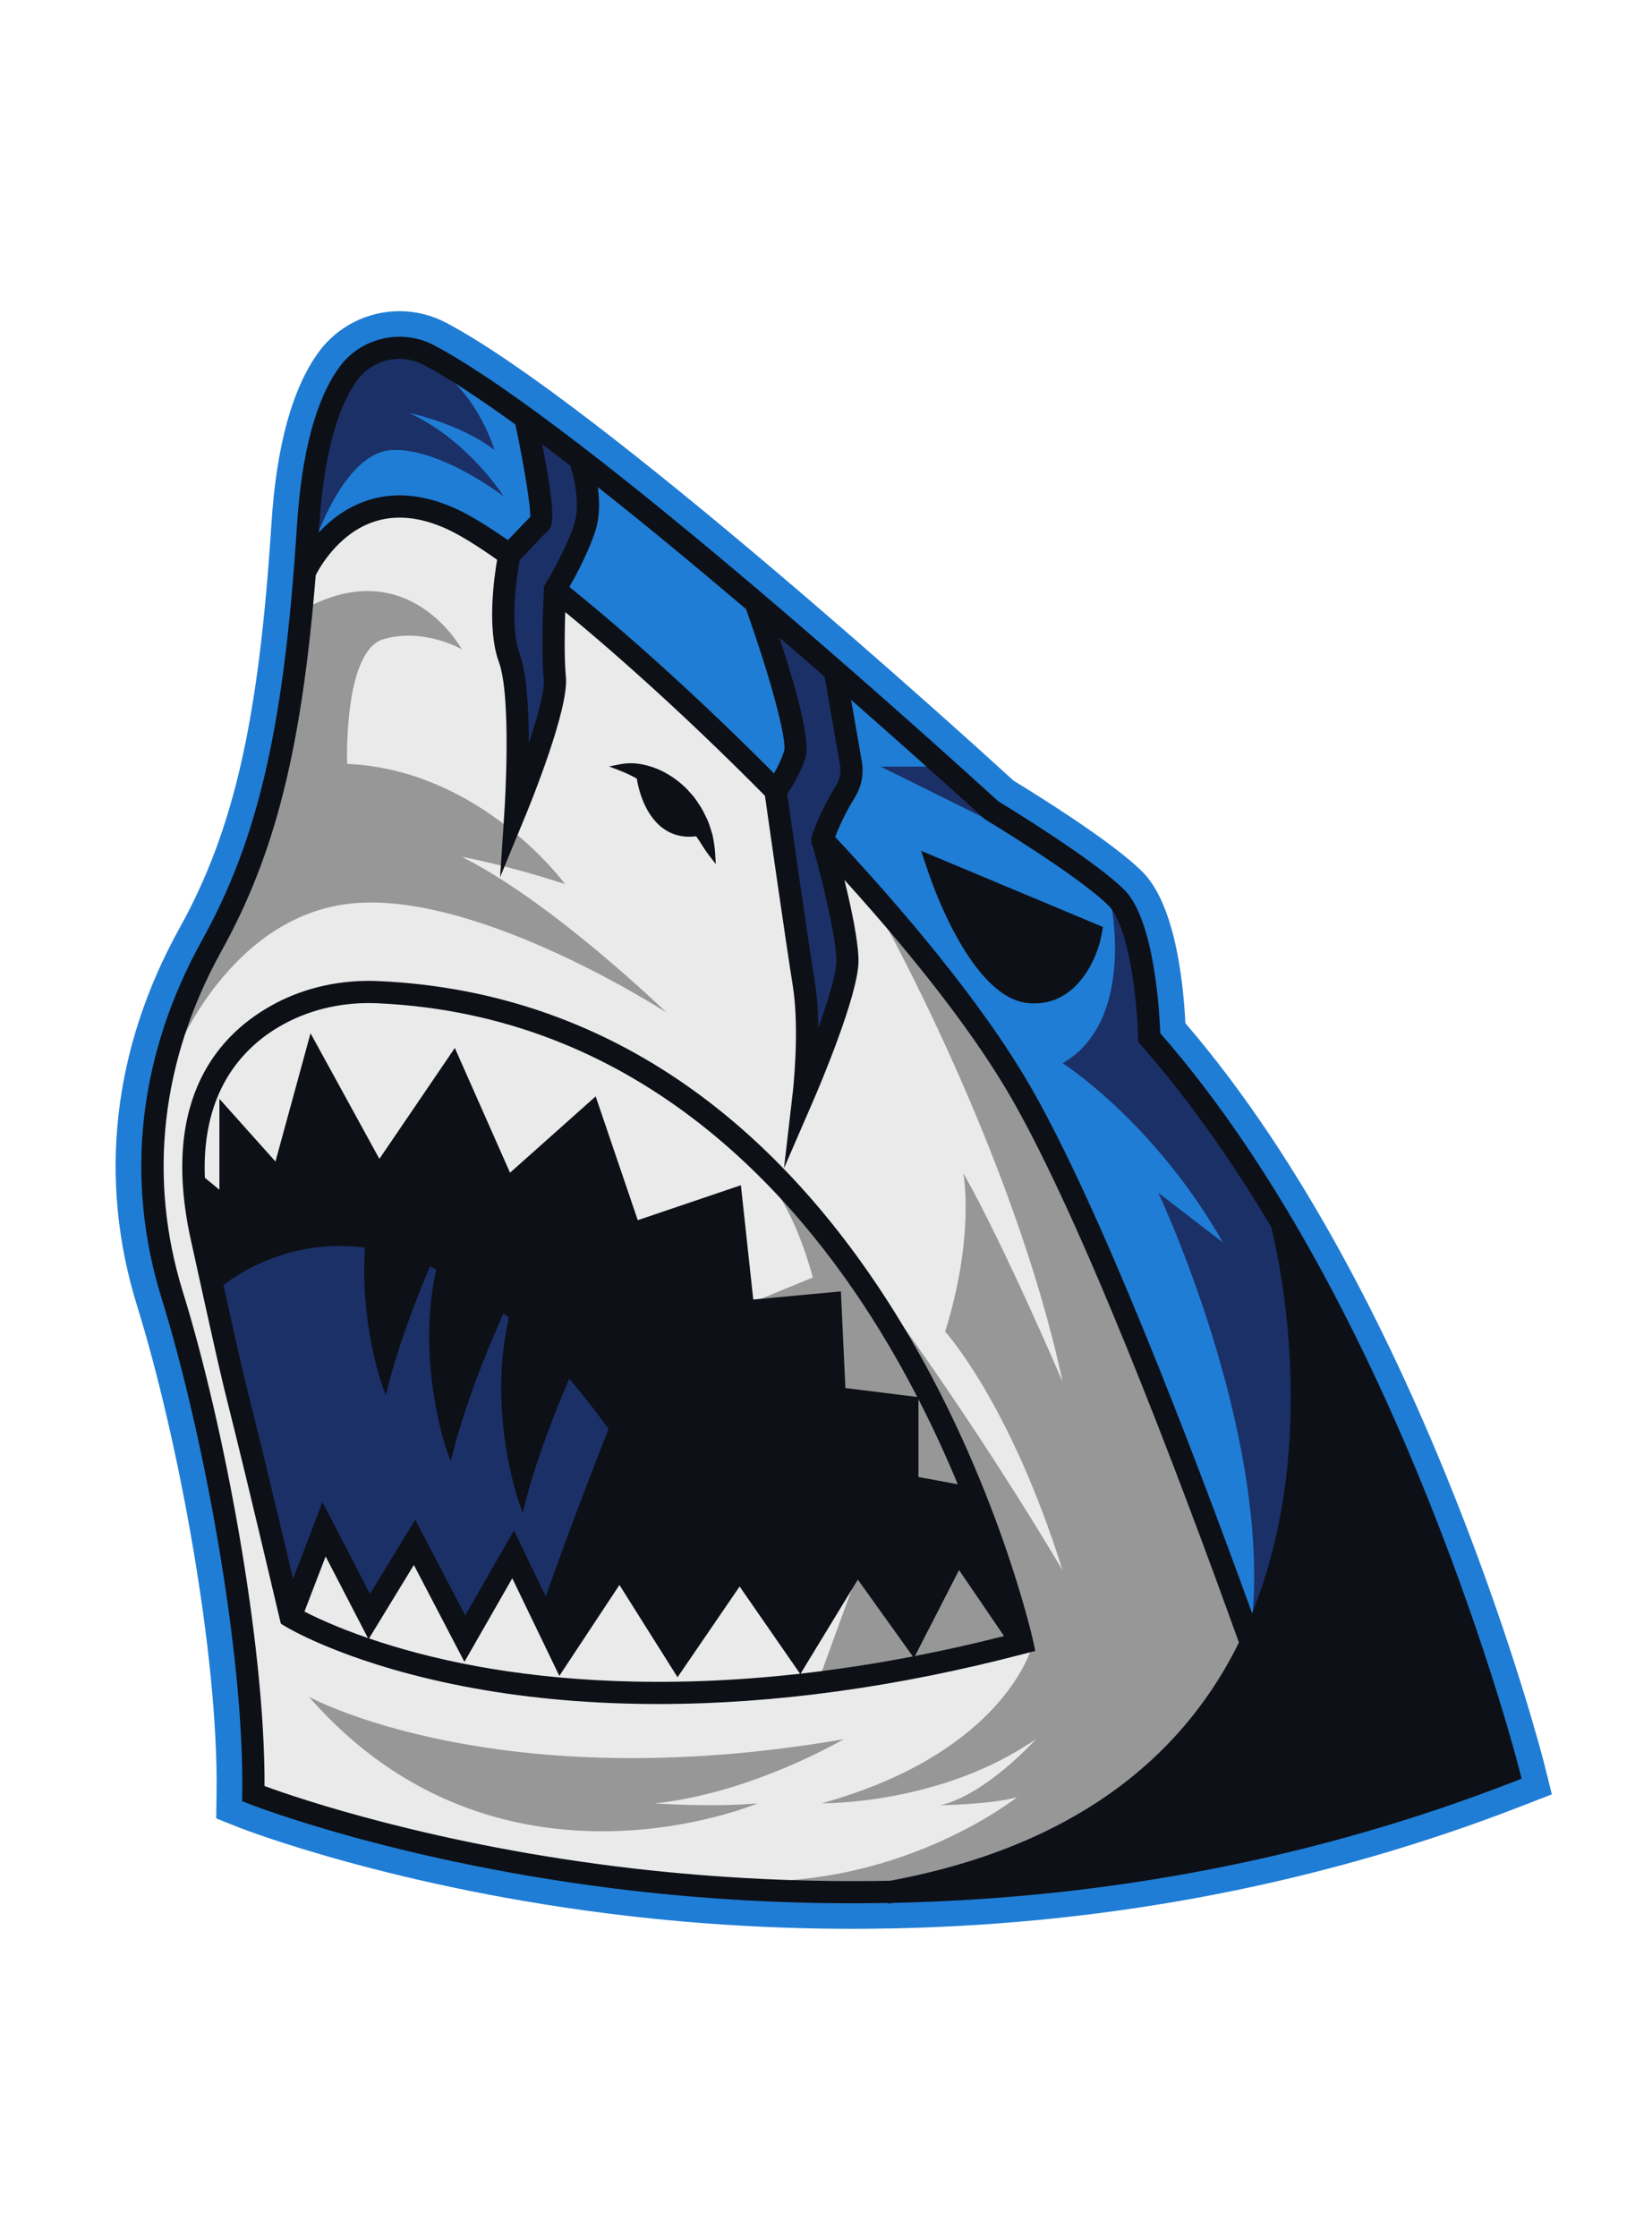 <svg xmlns="http://www.w3.org/2000/svg" xmlns:xlink="http://www.w3.org/1999/xlink" width="130" zoomAndPan="magnify" viewBox="0 0 97.5 132" height="176" preserveAspectRatio="xMidYMid meet" version="1.0"><defs><clipPath id="79e8b30b3b"><path d="M 6 18.34 L 91.59 18.34 L 91.59 113.848 L 6 113.848 Z M 6 18.34 " clip-rule="nonzero"/></clipPath></defs><g clip-path="url(#79e8b30b3b)"><path fill="#1f7dd5" d="M 51.18 113.824 C 50.902 113.828 50.621 113.828 50.324 113.828 C 45.891 113.828 41.426 113.574 37.051 113.066 C 23.355 111.477 14.203 107.887 14.117 107.852 L 12.762 107.312 L 12.781 105.82 C 12.902 97.656 10.496 84.801 8.098 77.086 C 5.773 69.621 6.641 61.902 10.602 54.762 C 13.809 48.973 15.277 42.508 16.02 30.91 C 16.312 26.309 17.258 22.898 18.816 20.766 C 19.918 19.262 21.699 18.363 23.582 18.363 C 24.539 18.363 25.488 18.602 26.332 19.047 C 35.281 23.781 57.078 43.566 59.824 46.074 C 61.246 46.941 65.656 49.684 67.418 51.441 C 69.312 53.328 69.828 57.738 69.961 60.383 C 84.172 76.926 91.059 103.766 91.125 104.035 L 91.59 105.891 L 89.812 106.582 C 78.199 111.094 65.766 113.52 52.848 113.801 Z M 51.18 113.824 " fill-opacity="1" fill-rule="nonzero"/></g><path fill="#eaeaea" d="M 59.93 64.805 C 57.789 61.047 54.184 56.367 49.457 51.203 C 49.457 51.203 49.457 51.203 49.457 51.199 C 49.457 51.199 49.457 51.199 49.453 51.199 C 49.895 52.918 50.473 55.434 50.473 56.707 C 50.473 58.73 47.961 64.543 47.855 64.793 L 46.629 67.617 L 46.984 64.559 C 46.988 64.523 47.418 60.766 46.988 58.109 C 46.578 55.578 45.5 48.012 45.34 46.871 C 41.285 42.766 36.902 38.746 33.172 35.711 C 33.129 36.844 33.082 38.789 33.199 39.961 C 33.387 41.797 31.113 47.367 30.855 47.996 L 29.797 50.559 L 29.98 47.793 C 29.984 47.727 30.41 41.113 29.637 39.004 C 28.91 37.027 29.387 33.91 29.562 32.941 C 28.32 32.059 27.297 31.426 26.527 31.066 C 24.82 30.273 23.246 30.133 21.848 30.656 C 19.727 31.441 18.629 33.504 18.441 33.891 L 18.441 33.895 C 17.609 44.191 16.039 50.363 12.898 56.027 C 9.297 62.527 8.504 69.543 10.609 76.312 C 13.035 84.113 15.477 97.098 15.414 105.539 C 17.035 106.145 25.332 109.074 37.387 110.469 C 41.711 110.969 46.844 111.301 52.551 111.191 C 52.555 111.191 52.555 111.191 52.555 111.191 C 61.551 109.523 68.109 105.512 72.051 99.266 C 72.531 98.508 72.961 97.73 73.348 96.941 C 69.66 86.699 64.137 72.184 59.93 64.805 Z M 38.68 45.543 C 39.32 45.801 39.906 46.211 40.398 46.699 L 40.738 47.086 C 40.859 47.219 40.945 47.363 41.047 47.504 C 41.25 47.785 41.395 48.094 41.539 48.402 C 41.621 48.551 41.668 48.715 41.723 48.875 C 41.773 49.035 41.824 49.195 41.867 49.359 C 41.934 49.688 41.988 50.02 42.008 50.355 C 41.797 50.082 41.633 49.805 41.457 49.535 C 41.363 49.402 41.27 49.27 41.184 49.141 C 38.227 49.594 37.777 45.898 37.77 45.82 C 37.426 45.625 37.062 45.445 36.668 45.293 C 37.336 45.16 38.039 45.293 38.68 45.543 Z M 60.441 97.391 C 51.977 99.617 44.742 100.363 38.852 100.363 C 34.469 100.363 30.832 99.949 27.992 99.43 C 20.75 98.109 17.066 95.887 16.91 95.793 L 16.75 95.691 L 16.707 95.508 C 14.812 87.465 14.141 84.773 13.738 83.164 C 13.227 81.105 13.117 80.68 11.453 73.102 C 9.645 64.863 13.113 61.098 16.34 59.395 C 18.121 58.449 20.191 58.004 22.32 58.098 C 29.238 58.406 35.566 60.645 41.137 64.75 C 45.578 68.023 49.543 72.488 52.922 78.012 C 58.66 87.402 60.75 96.758 60.773 96.852 L 60.863 97.281 Z M 59.586 96.676 C 45.324 100.332 34.672 99.719 28.215 98.547 C 22.312 97.48 18.766 95.762 17.715 95.199 L 19.188 91.359 L 21.762 96.328 L 24.438 91.945 L 27.414 97.652 L 30.246 92.707 L 33.039 98.492 L 36.562 93.16 L 39.992 98.609 L 43.652 93.27 L 47.223 98.426 L 50.613 92.852 L 53.914 97.457 L 56.574 92.262 Z M 54.004 87.328 L 54.004 82.625 L 49.703 82.09 L 49.441 76.434 L 44.277 76.91 L 43.555 70.219 L 37.512 72.266 L 35.066 65.059 L 30.031 69.539 L 26.809 62.258 L 22.371 68.773 L 18.391 61.508 L 16.355 68.953 L 13.152 65.375 L 13.152 70.637 L 11.895 69.602 C 11.648 64.188 14.285 61.512 16.773 60.195 C 18.406 59.332 20.316 58.918 22.285 59.004 C 37.531 59.684 46.934 69.965 52.133 78.465 C 54.133 81.734 55.688 84.996 56.855 87.859 Z M 54.004 87.328 " fill-opacity="1" fill-rule="nonzero"/><path fill="#1b3067" d="M 66.844 54.793 L 68.18 61.816 C 75.68 70.559 77.352 76.602 77.352 76.602 L 77.352 93.035 L 73.883 95.758 C 75.047 84.535 68.359 70.387 68.359 70.387 L 72.188 73.332 C 68.047 66.113 62.715 62.746 62.715 62.746 C 67.039 60.262 65.566 53.293 65.566 53.293 C 66.863 53.609 66.844 54.793 66.844 54.793 Z M 33.547 80.996 C 32.863 82.539 31.605 85.566 30.82 88.594 C 30.82 88.594 28.906 83.289 30.262 77.699 C 30.059 77.523 29.852 77.355 29.648 77.188 C 29.18 78.199 27.531 81.879 26.57 85.562 C 26.57 85.562 24.688 80.34 25.98 74.805 C 25.75 74.688 25.512 74.582 25.277 74.477 C 24.574 76.109 23.461 78.883 22.734 81.656 C 22.734 81.656 21.398 77.941 21.754 73.457 C 21.586 73.434 21.422 73.41 21.254 73.395 C 16.84 72.938 13.75 75.133 12.973 75.758 C 14.043 80.633 14.188 81.195 14.625 82.949 C 15 84.461 15.617 86.926 17.258 93.867 L 19.066 89.145 L 21.828 94.484 L 24.5 90.102 L 27.453 95.758 L 30.32 90.754 L 32.238 94.734 C 34.047 89.625 35.746 85.328 36.148 84.305 C 35.285 83.105 34.418 82.004 33.547 80.996 Z M 55.781 45.242 L 51.977 45.242 L 59.59 49.012 Z M 18.574 32.012 C 18.574 32.012 20.281 26.707 23.133 26.559 C 25.98 26.414 29.719 29.285 29.719 29.285 C 29.719 29.285 27.656 25.996 24.148 24.371 C 24.148 24.371 27.16 24.988 29.184 26.562 C 29.184 26.562 28.254 23.328 25.734 21.707 L 24.559 20.555 C 24.559 20.555 20.906 20.465 19.836 23.352 C 18.766 26.238 18.234 28.637 18.234 28.637 Z M 48.086 49.727 L 48.086 49.609 L 48.066 49.543 L 48.102 49.414 C 48.117 49.367 48.488 48.137 49.512 46.473 C 49.762 46.062 49.852 45.582 49.77 45.113 L 48.848 39.824 L 48.844 39.824 C 47.797 38.91 46.703 37.965 45.57 36.996 C 46.398 39.438 47.695 43.594 47.332 44.68 C 46.977 45.734 46.48 46.473 46.242 46.789 C 46.426 48.082 47.48 55.477 47.883 57.969 C 48.082 59.191 48.109 60.609 48.078 61.82 C 48.805 59.914 49.559 57.684 49.559 56.707 C 49.559 54.984 48.34 50.523 48.133 49.777 Z M 33.832 27.363 C 33.105 26.801 32.391 26.258 31.699 25.746 L 31.695 25.746 C 32.703 30.703 32.371 31.016 32.188 31.188 C 31.879 31.48 30.805 32.621 30.484 32.957 C 30.359 33.625 29.809 36.836 30.488 38.695 C 30.984 40.047 31.039 42.91 30.996 45.082 C 31.684 43.172 32.379 40.938 32.293 40.051 C 32.113 38.262 32.293 34.91 32.297 34.77 L 32.305 34.652 L 32.367 34.555 C 32.379 34.535 33.562 32.598 34.082 30.984 C 34.199 30.617 34.246 30.211 34.246 29.805 C 34.246 28.758 33.945 27.715 33.832 27.363 Z M 33.832 27.363 " fill-opacity="1" fill-rule="nonzero"/><path fill="#979797" d="M 73.969 96.766 C 73.969 96.766 71 107.543 60.863 110.324 C 50.73 113.105 42.578 110.945 42.578 110.945 C 52.855 111.801 60.02 106.062 60.02 106.062 C 58.594 106.477 55.508 106.535 55.508 106.535 C 58.238 105.883 61.145 102.629 61.145 102.629 C 55.508 106.535 48.504 106.418 48.504 106.418 C 59.188 103.457 60.863 97.281 60.863 97.281 L 60.707 96.859 L 48.207 99.457 L 50.613 92.852 L 56.457 90.785 L 59.68 94.09 L 58.121 89.895 L 57.586 88.676 L 54.695 89.066 L 44.277 76.91 L 47.973 75.387 C 46.844 71.242 45.309 69.629 45.309 69.629 C 48.398 71.695 51.824 76.891 54.367 81.324 L 54.203 80.953 L 51.297 75.504 C 57.887 84.383 62.715 92.68 62.715 92.68 C 59.59 82.73 55.781 78.586 55.781 78.586 C 57.559 72.902 56.855 69.23 56.855 69.23 C 59.27 73.492 62.715 81.547 62.715 81.547 C 59.828 68.043 51.977 54.031 51.977 54.031 L 56.16 58.449 L 60.555 64.848 L 67.559 80.656 Z M 38.652 106.426 C 44.348 105.836 49.801 102.637 49.801 102.637 C 29.254 106.191 18.234 100.137 18.234 100.137 C 29.391 112.91 44.707 106.426 44.707 106.426 C 41.977 106.664 38.652 106.426 38.652 106.426 Z M 39.336 59.754 C 39.336 59.754 32.598 53.223 27.254 50.566 C 27.254 50.566 29.703 50.988 33.348 52.172 C 33.348 52.172 28.445 45.441 20.488 45.078 C 20.488 45.078 20.254 38.434 22.625 37.723 C 25 37.016 27.254 38.316 27.254 38.316 C 27.254 38.316 24.242 32.762 18.27 35.777 L 17.434 39.691 L 15.207 49.727 L 12.223 56.301 L 10.34 59.988 L 10.34 62.246 C 10.34 62.246 13.602 53.812 21.082 53.289 C 28.562 52.766 39.336 59.754 39.336 59.754 Z M 39.336 59.754 " fill-opacity="1" fill-rule="nonzero"/><path fill="#0d1016" d="M 89.66 104.402 C 89.594 104.129 82.668 77.184 68.477 60.973 C 68.43 59.715 68.137 54.289 66.352 52.508 C 64.594 50.758 59.566 47.684 58.914 47.285 C 56.367 44.961 34.492 25.074 25.625 20.379 C 23.715 19.367 21.312 19.914 20.039 21.652 C 18.648 23.551 17.805 26.695 17.527 31.004 C 16.773 42.848 15.254 49.484 11.922 55.492 C 8.168 62.266 7.344 69.578 9.543 76.641 C 11.977 84.465 14.418 97.527 14.297 105.844 L 14.289 106.293 L 14.707 106.457 C 14.789 106.492 23.719 109.996 37.227 111.566 C 41.539 112.066 45.945 112.32 50.324 112.32 C 51.078 112.32 51.77 112.312 52.43 112.301 L 52.441 112.344 L 52.676 112.297 C 65.465 112.031 77.777 109.637 89.266 105.176 L 89.801 104.969 Z M 37.406 110.27 C 25.656 108.91 17.453 106.078 15.613 105.402 C 15.645 96.945 13.195 83.969 10.797 76.254 C 8.711 69.535 9.496 62.578 13.07 56.125 C 16.246 50.398 17.805 44.176 18.633 33.945 C 18.867 33.484 19.934 31.582 21.914 30.844 C 23.262 30.34 24.785 30.477 26.441 31.25 C 27.168 31.59 28.145 32.191 29.34 33.035 C 29.156 34.102 28.73 37.129 29.445 39.074 C 30.207 41.148 29.781 47.715 29.777 47.781 L 29.516 51.766 L 31.039 48.074 C 31.301 47.438 33.59 41.824 33.398 39.941 C 33.293 38.871 33.328 37.125 33.359 36.121 C 36.988 39.102 41.262 43.027 45.148 46.965 C 45.395 48.727 46.402 55.758 46.785 58.141 C 47.215 60.781 46.789 64.496 46.781 64.535 L 46.27 68.945 L 48.035 64.871 C 48.305 64.25 50.668 58.719 50.668 56.707 C 50.668 55.605 50.254 53.625 49.836 51.926 C 54.281 56.836 57.703 61.312 59.75 64.906 C 63.887 72.164 69.301 86.309 73.121 96.934 C 72.746 97.699 72.324 98.449 71.875 99.164 C 67.969 105.355 61.461 109.336 52.531 110.992 C 47.488 111.09 42.395 110.844 37.406 110.27 Z M 25.008 21.535 C 26.395 22.27 28.215 23.453 30.418 25.051 C 30.949 27.562 31.32 29.895 31.297 30.508 C 30.949 30.848 30.297 31.535 29.977 31.875 C 28.766 31.031 27.762 30.422 26.996 30.062 C 25.809 29.512 24.668 29.234 23.582 29.234 C 22.844 29.234 22.133 29.359 21.453 29.613 C 20.48 29.977 19.594 30.586 18.816 31.422 C 18.824 31.309 18.828 31.199 18.836 31.086 C 19.098 27.027 19.855 24.113 21.098 22.422 C 21.988 21.211 23.668 20.824 25.008 21.535 Z M 35.281 28.746 C 37.852 30.773 40.789 33.191 44.027 35.941 C 45.324 39.559 46.301 43.066 46.301 44.117 C 46.301 44.242 46.289 44.301 46.277 44.328 C 46.098 44.875 45.867 45.32 45.676 45.637 C 41.648 41.582 37.27 37.59 33.605 34.641 C 33.984 33.973 34.734 32.586 35.141 31.324 C 35.371 30.613 35.418 29.75 35.281 28.746 Z M 49.34 46.367 C 48.285 48.086 47.914 49.348 47.914 49.359 L 47.855 49.543 L 47.887 49.641 L 47.891 49.809 L 47.953 49.879 C 48.219 50.836 49.363 55.07 49.363 56.707 C 49.363 57.363 48.984 58.754 48.293 60.68 C 48.281 59.633 48.211 58.715 48.086 57.938 C 47.688 55.461 46.625 48.035 46.457 46.844 C 46.695 46.52 47.18 45.781 47.531 44.746 C 47.867 43.738 46.934 40.453 45.996 37.621 C 46.957 38.445 47.836 39.207 48.668 39.934 L 49.578 45.152 C 49.645 45.566 49.562 46 49.34 46.367 Z M 33.895 30.922 C 33.426 32.371 32.406 34.105 32.199 34.449 L 32.109 34.59 L 32.098 34.785 C 32.059 35.617 31.934 38.453 32.094 40.07 C 32.152 40.652 31.84 41.977 31.211 43.859 C 31.207 41.918 31.098 39.762 30.68 38.625 C 30.031 36.863 30.535 33.793 30.672 33.051 L 30.773 32.945 C 31.191 32.504 32.062 31.586 32.328 31.336 C 32.574 31.109 32.902 30.801 32 26.219 C 32.602 26.668 33.188 27.121 33.664 27.488 C 33.793 27.906 34.051 28.855 34.051 29.809 C 34.047 30.23 33.996 30.605 33.895 30.922 Z M 73.898 95.203 C 70.16 84.895 64.934 71.34 60.895 64.258 C 57.961 59.109 52.984 53.348 49.289 49.391 C 49.359 49.207 49.477 48.914 49.648 48.547 C 49.879 48.055 50.148 47.555 50.457 47.051 C 50.848 46.418 50.992 45.66 50.863 44.926 L 50.23 41.301 C 52.508 43.297 54.438 45.02 55.68 46.137 C 56.922 47.254 57.746 48.004 57.996 48.23 L 58.086 48.312 L 58.172 48.375 C 58.227 48.406 63.68 51.703 65.418 53.438 C 66.598 54.613 67.117 58.848 67.168 61.238 L 67.172 61.48 L 67.332 61.664 C 69.984 64.672 72.57 68.281 75.02 72.402 C 75.375 73.785 78.016 85.039 73.898 95.203 Z M 54.828 51.586 C 55.078 52.324 57.367 58.828 60.629 59.191 C 60.77 59.207 60.914 59.215 61.055 59.215 C 63.574 59.215 64.738 56.605 65 55.227 L 65.098 54.707 L 54.363 50.211 Z M 37.582 45.945 C 37.648 46.375 37.965 47.996 39.09 48.852 C 39.648 49.277 40.32 49.445 41.086 49.355 C 41.152 49.453 41.223 49.551 41.289 49.645 C 41.332 49.711 41.375 49.777 41.414 49.844 C 41.547 50.055 41.684 50.27 41.848 50.48 L 42.246 50.992 L 42.207 50.348 C 42.188 50.047 42.145 49.73 42.059 49.305 C 42.012 49.141 41.965 48.977 41.91 48.812 L 41.883 48.73 C 41.836 48.594 41.789 48.449 41.719 48.32 C 41.566 47.996 41.414 47.676 41.207 47.395 C 41.184 47.359 41.164 47.324 41.137 47.289 C 41.062 47.18 40.984 47.062 40.891 46.957 L 40.539 46.562 C 40.012 46.035 39.391 45.617 38.75 45.359 C 37.988 45.059 37.273 44.969 36.625 45.098 L 35.949 45.23 L 36.59 45.48 C 36.926 45.609 37.25 45.762 37.582 45.945 Z M 53.094 77.91 C 49.703 72.363 45.723 67.879 41.258 64.586 C 35.656 60.457 29.289 58.207 22.336 57.898 C 20.164 57.801 18.062 58.258 16.25 59.215 C 12.961 60.957 9.426 64.785 11.258 73.148 C 12.926 80.738 13.031 81.164 13.543 83.211 L 13.582 83.363 C 13.992 85.008 14.676 87.758 16.512 95.555 L 16.574 95.816 L 16.809 95.965 C 17.207 96.203 20.895 98.34 27.957 99.629 C 31.355 100.246 35.02 100.562 38.852 100.562 C 45.703 100.562 52.984 99.559 60.492 97.586 L 61.102 97.43 L 60.969 96.812 C 60.949 96.719 58.848 87.324 53.094 77.91 Z M 59.258 96.551 C 57.445 97.012 55.691 97.402 54 97.73 L 56.602 92.656 Z M 21.781 96.691 L 24.426 92.355 L 27.41 98.074 L 30.234 93.141 L 33.012 98.902 L 36.559 93.535 L 39.988 98.98 L 43.652 93.625 L 47.219 98.773 C 39.039 99.691 32.648 99.148 28.25 98.352 C 25.621 97.875 23.457 97.266 21.781 96.691 Z M 21.715 96.668 C 19.832 96.02 18.574 95.418 17.969 95.105 L 19.219 91.852 Z M 22.273 59.207 C 37.43 59.883 46.781 70.113 51.961 78.574 C 52.719 79.812 53.445 81.102 54.137 82.441 L 49.895 81.914 L 49.629 76.211 L 44.457 76.691 L 43.727 69.945 L 37.641 72.008 L 35.156 64.703 L 30.102 69.207 L 26.844 61.844 L 22.391 68.391 L 18.328 60.977 L 16.258 68.547 L 12.949 64.848 L 12.949 70.211 L 12.09 69.504 C 11.875 64.164 14.562 61.59 16.863 60.375 C 18.469 59.527 20.34 59.121 22.273 59.207 Z M 54.207 87.164 L 54.207 82.578 C 55.035 84.188 55.809 85.863 56.527 87.594 Z M 21.234 73.594 C 21.336 73.602 21.438 73.613 21.539 73.629 C 21.234 78.02 22.531 81.684 22.547 81.723 L 22.766 82.332 L 22.93 81.703 C 23.605 79.109 24.621 76.52 25.379 74.742 C 25.512 74.801 25.633 74.859 25.746 74.91 C 24.527 80.387 26.363 85.578 26.379 85.629 L 26.602 86.238 L 26.762 85.609 C 27.648 82.215 29.137 78.785 29.719 77.508 C 29.82 77.59 29.93 77.68 30.035 77.77 C 28.738 83.312 30.609 88.605 30.629 88.656 L 30.848 89.266 L 31.008 88.641 C 31.75 85.809 32.902 82.969 33.598 81.367 C 34.371 82.27 35.148 83.262 35.918 84.328 C 35.414 85.602 33.863 89.555 32.207 94.211 L 30.332 90.32 L 27.457 95.336 L 24.508 89.684 L 21.836 94.062 L 19.031 88.645 L 17.297 93.176 C 15.84 87.023 15.234 84.582 14.867 83.109 L 14.805 82.867 C 14.379 81.152 14.234 80.566 13.188 75.832 C 14.137 75.109 17.082 73.164 21.234 73.594 Z M 53.875 97.754 C 51.555 98.203 49.344 98.531 47.25 98.77 L 50.629 93.219 Z M 53.875 97.754 " fill-opacity="1" fill-rule="nonzero"/></svg>
